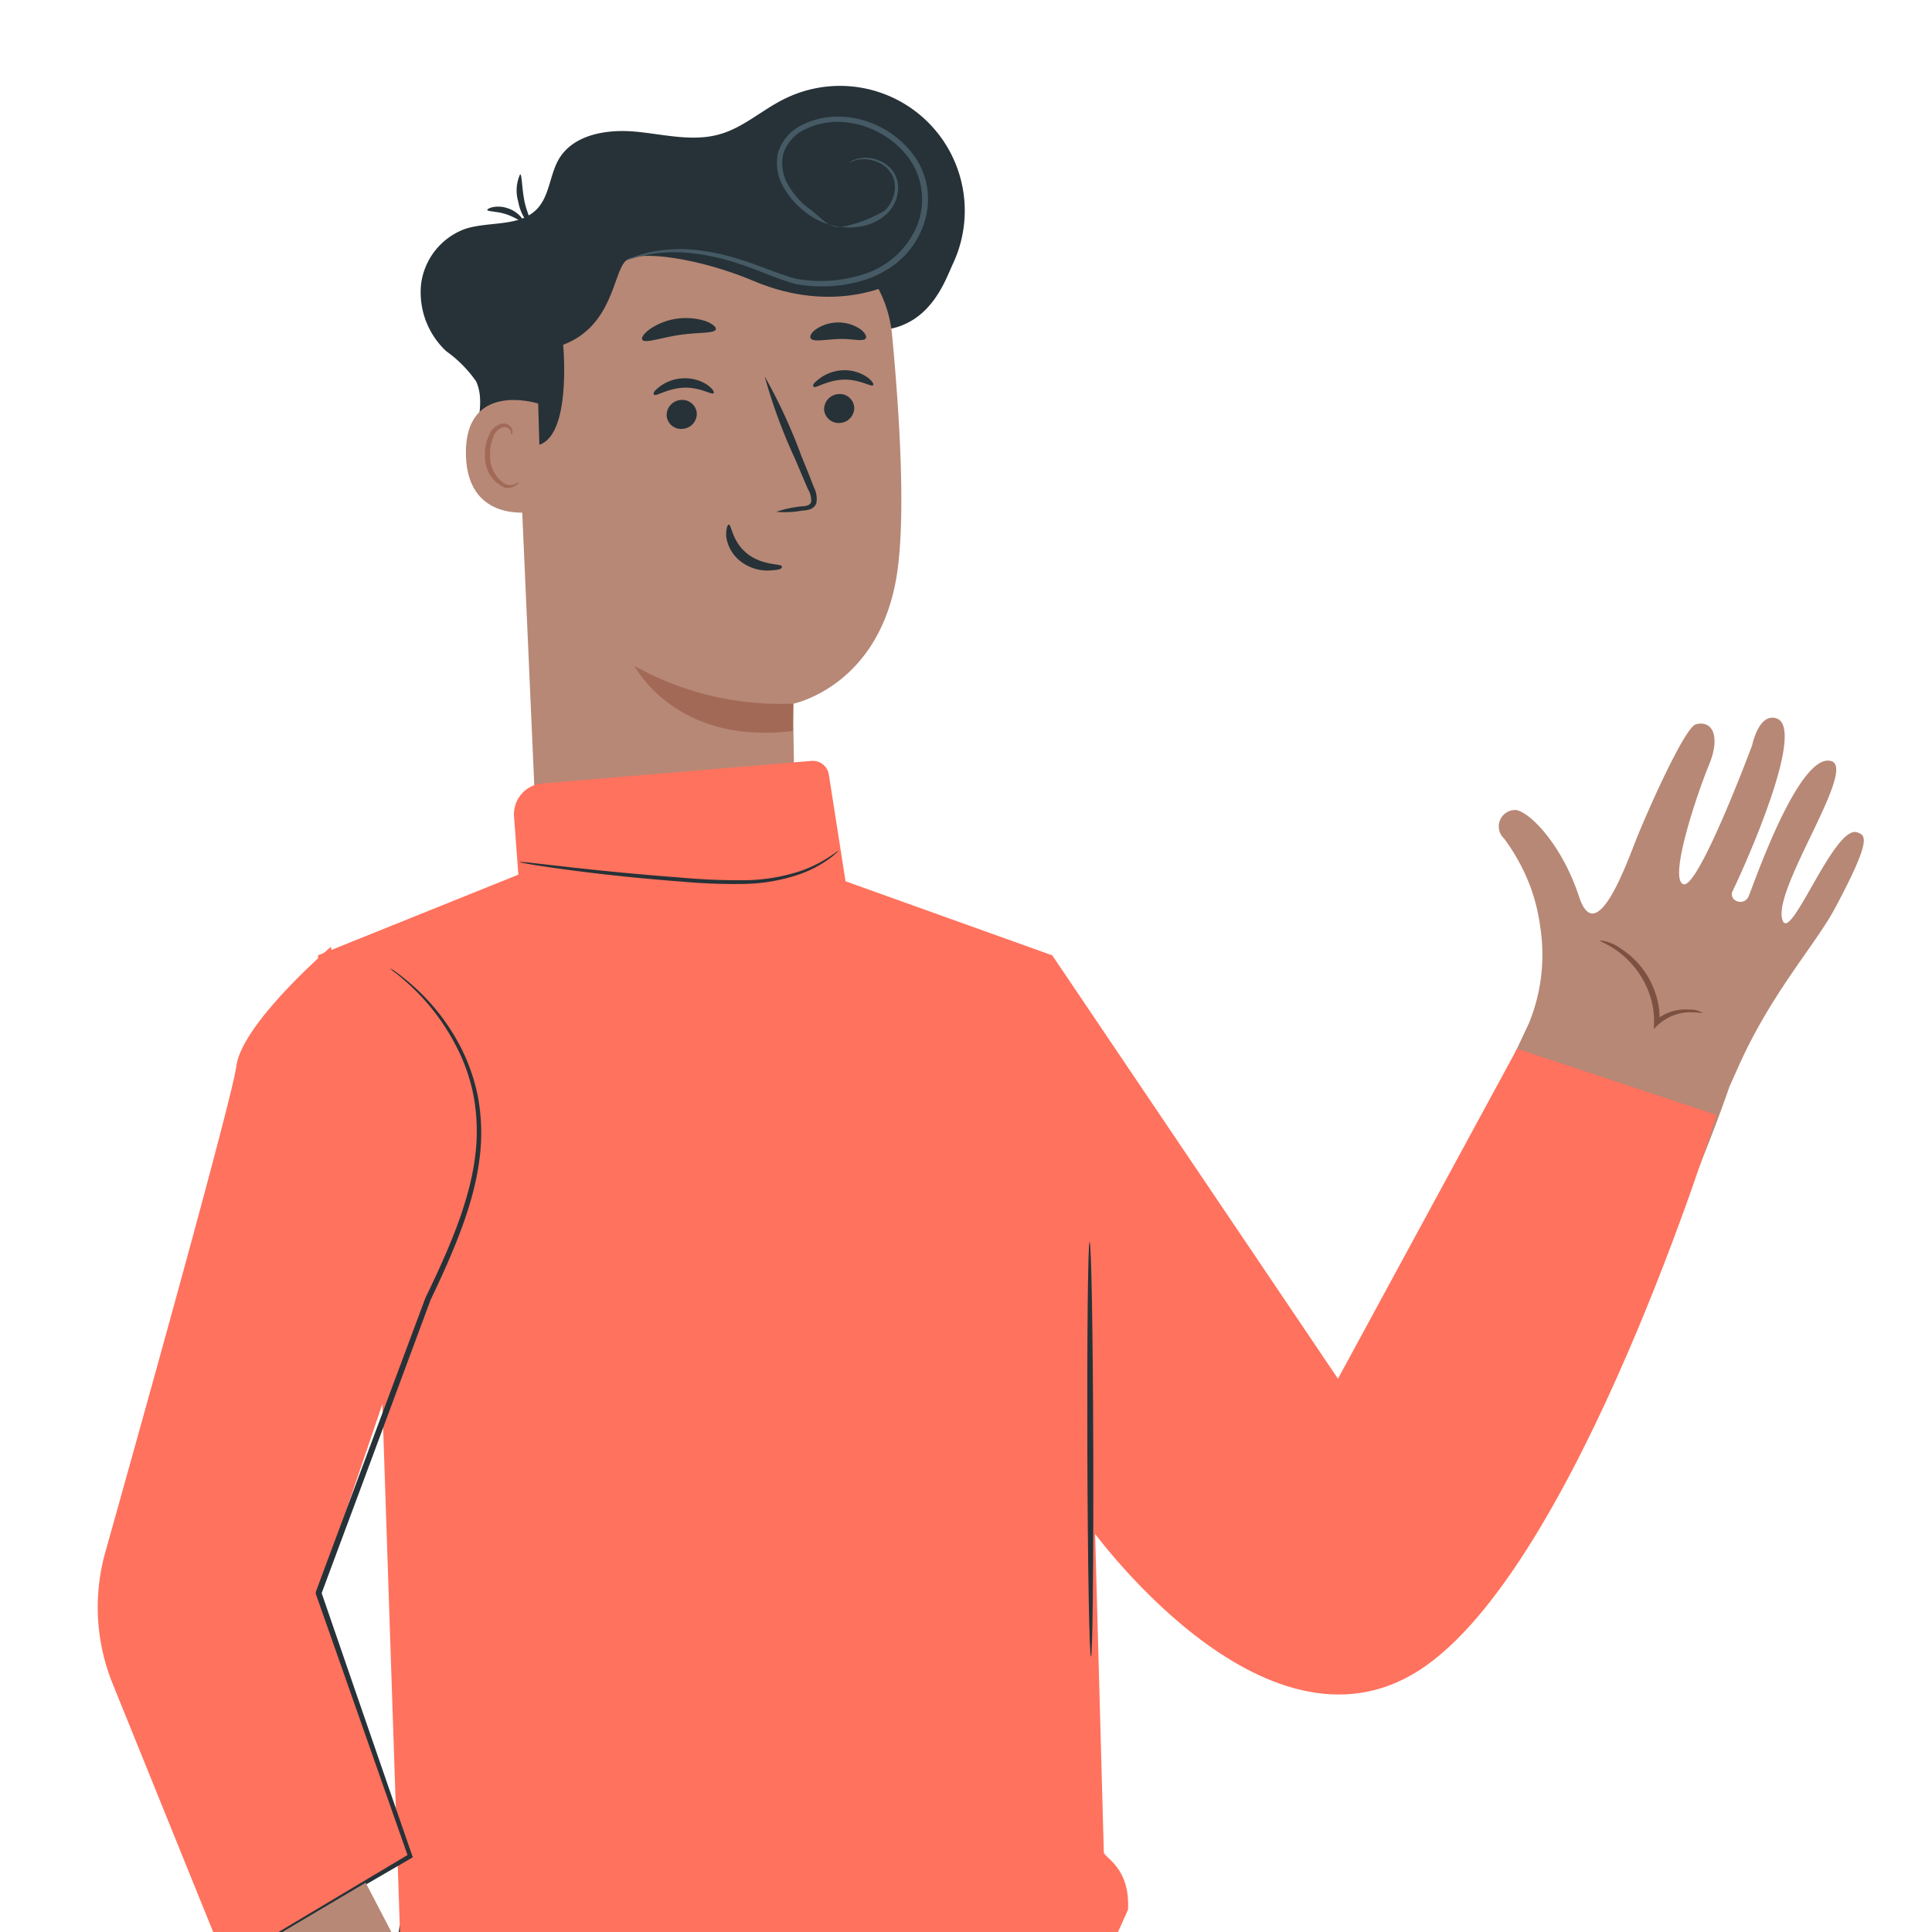 <svg id="Component_Character_Male_N" data-name="Component/Character/Male/N" xmlns="http://www.w3.org/2000/svg" xmlns:xlink="http://www.w3.org/1999/xlink" width="180" height="180" viewBox="0 0 180 180">
  <defs>
    <clipPath id="clip-path">
      <rect id="Rectangle_9974" data-name="Rectangle 9974" width="180" height="180" transform="translate(19263 -22823)" fill="#fff" stroke="#707070" stroke-width="1"/>
    </clipPath>
  </defs>
  <g id="Component_Character_Male_N-2" data-name="Component/Character/Male/N" transform="translate(-19263 22823)" clip-path="url(#clip-path)">
    <g id="Group_25192" data-name="Group 25192" transform="translate(19260.002 -22810)">
      <g id="Group_25190" data-name="Group 25190" transform="matrix(-0.951, -0.309, 0.309, -0.951, 150.236, 146.969)">
        <g id="Group_25064" data-name="Group 25064" transform="translate(0 0)">
          <path id="Path_106087" data-name="Path 106087" d="M29.761,18.024,24.535,59.983a16.809,16.809,0,0,0,1.738,8.811,17.476,17.476,0,0,0,2.123,3.42,18.544,18.544,0,0,0,3.654,3.433,1.531,1.531,0,0,1-.276,2.882c-1.379.152-5.1-1.848-8.039-5.874s-3.24,3.723-3.406,6.536-1.075,11.472-1.972,12.093c-1.379.9-2.565-.386-2.344-3.2s.331-11.265-1.158-11.321-2.1,14.285-2.1,14.285.359,3.1-1.379,3.089c-3.089,0-1.3-15.168-1.089-16.547.138-.993-1.475-1.117-1.572,0s-.3,14.313-3.447,14.34c-2.427,0,1.379-12.493-.11-15.292s-1.9,9.8-4.219,9.721c-.855,0-1.5-.165-.221-7.336.689-3.861,3.24-9.418,4.012-16.946l.207-1.944C5.093,50.758,7.161,22.5,15.683.994,18.11-4.994,29.761,18.024,29.761,18.024Z" transform="translate(0 0)" fill="#b78876"/>
          <path id="Path_106088" data-name="Path 106088" d="M0,2.813A7.8,7.8,0,0,0,1.227,2.5,4.453,4.453,0,0,0,3.613.524L3.9,0l.165.579A7.279,7.279,0,0,0,5.212,2.868,8.37,8.37,0,0,0,9.169,5.791c1.213.427,2.041.4,2.041.51A4.041,4.041,0,0,1,9.059,6.15,7.859,7.859,0,0,1,4.771,3.2,7.129,7.129,0,0,1,3.585.731H4.04A4.33,4.33,0,0,1,1.282,2.744,2.083,2.083,0,0,1,0,2.813Z" transform="translate(9.405 63.084)" fill="#7c5142"/>
        </g>
      </g>
      <g id="Group_25191" data-name="Group 25191" transform="translate(42.191 -4.999)">
        <path id="Path_107551" data-name="Path 107551" d="M502.393,234.884a2.338,2.338,0,0,1-3.179,2.91c-1.578-.713-1.87-2.84-1.636-4.558s.725-3.565,0-5.12a11.527,11.527,0,0,0-2.782-2.805,7.5,7.5,0,0,1-2.338-6.265,6.312,6.312,0,0,1,4.114-5.131c2.244-.725,5.073-.152,6.7-1.87,1.169-1.239,1.169-3.2,2.045-4.675,1.379-2.268,4.477-2.758,7.118-2.513s5.365.982,7.913.222c2.127-.619,3.834-2.2,5.844-3.214a11.63,11.63,0,0,1,15.815,15.3c-.737,1.566-2.162,6.055-7.095,6.207" transform="translate(-492.417 -200.593)" fill="#263238"/>
        <path id="Path_107552" data-name="Path 107552" d="M497.471,214.618l.175,3.507,2.338,52.949c.269,6.148,5.774,10.812,12.355,10.52h0c6.651-.351,11.887-5.657,11.688-11.875-.175-6.522-.245-13.395-.245-13.395s8.357-1.648,9.76-12.67c.7-5.482.152-14.412-.538-21.694a11.583,11.583,0,0,0-13.1-10.4Z" transform="translate(-489.084 -198.758)" fill="#b78876"/>
        <path id="Path_107553" data-name="Path 107553" d="M503.125,226.388a1.414,1.414,0,0,1-1.309,1.461,1.367,1.367,0,0,1-1.5-1.227,1.426,1.426,0,0,1,1.321-1.461,1.344,1.344,0,0,1,1.484,1.227Z" transform="translate(-462.73 -196.445)" fill="#263238"/>
        <path id="Path_107554" data-name="Path 107554" d="M505.3,224.651c-.164.2-1.251-.561-2.77-.514s-2.595.842-2.77.666.094-.421.561-.783a3.869,3.869,0,0,1,2.209-.76,3.705,3.705,0,0,1,2.209.643C505.215,224.242,505.379,224.569,505.3,224.651Z" transform="translate(-463.142 -196.766)" fill="#263238"/>
        <path id="Path_107555" data-name="Path 107555" d="M515.675,226.858a1.414,1.414,0,0,1-1.309,1.461,1.344,1.344,0,0,1-1.5-1.227,1.414,1.414,0,0,1,1.309-1.461,1.356,1.356,0,0,1,1.5,1.227Z" transform="translate(-489.948 -196.366)" fill="#263238"/>
        <path id="Path_107556" data-name="Path 107556" d="M518,225.291c-.175.187-1.262-.573-2.77-.514s-2.607.842-2.77.655.082-.409.549-.783a3.893,3.893,0,0,1,2.209-.748,3.752,3.752,0,0,1,2.221.631C517.911,224.882,518.086,225.186,518,225.291Z" transform="translate(-490.706 -196.658)" fill="#263238"/>
        <path id="Path_107557" data-name="Path 107557" d="M505.286,236.362a10.588,10.588,0,0,1,2.443-.514c.386,0,.748-.14.807-.409a1.986,1.986,0,0,0-.292-1.169L507,231.359a50.387,50.387,0,0,1-2.794-7.609,50.1,50.1,0,0,1,3.4,7.364c.421,1.029.818,2,1.169,2.934a2.338,2.338,0,0,1,.245,1.508.959.959,0,0,1-.619.584,2.443,2.443,0,0,1-.655.105A8.929,8.929,0,0,1,505.286,236.362Z" transform="translate(-472.155 -196.681)" fill="#263238"/>
        <path id="Path_107558" data-name="Path 107558" d="M520.879,250.337a27.959,27.959,0,0,1-14.809-3.507s3.8,7.422,14.739,6.055Z" transform="translate(-486.146 -192.785)" fill="#a36957"/>
        <path id="Path_107559" data-name="Path 107559" d="M507.24,235.56c.245,0,.3,1.613,1.742,2.735s3.179.888,3.2,1.169-.386.327-1.169.374A4.055,4.055,0,0,1,508.35,239a3.506,3.506,0,0,1-1.356-2.338C506.959,235.957,507.123,235.548,507.24,235.56Z" transform="translate(-478.527 -194.689)" fill="#263238"/>
        <path id="Path_107560" data-name="Path 107560" d="M519.132,220.152c-.129.409-1.648.257-3.413.526s-3.191.807-3.436.444c-.117-.175.129-.573.69-.982a5.973,5.973,0,0,1,5.225-.748C518.863,219.65,519.191,219.965,519.132,220.152Z" transform="translate(-491.634 -197.468)" fill="#263238"/>
        <path id="Path_107561" data-name="Path 107561" d="M505.44,220.934c-.257.351-1.309,0-2.56.058s-2.338.292-2.56-.058c-.117-.164,0-.514.491-.853a3.705,3.705,0,0,1,4.138,0C505.393,220.42,505.557,220.771,505.44,220.934Z" transform="translate(-463.975 -197.408)" fill="#263238"/>
        <path id="Path_107562" data-name="Path 107562" d="M535.625,217.329s-5.505,3.109-13.126-.117c-5-2.116-10.73-2.945-11.922-1.894s-1.169,6.066-5.844,7.831c0,0,.923,9.514-2.9,9.409S498,213.3,498,213.3l10.52-.888,10.029-2.548,9.643.748,7.434,1.566Z" transform="translate(-491.459 -199.028)" fill="#263238"/>
        <path id="Path_107563" data-name="Path 107563" d="M527.613,210.525c0-.14.83-.514,1.893-.164s1.566,1.169,1.438,1.251-.725-.421-1.613-.7S527.648,210.688,527.613,210.525Z" transform="translate(-521.411 -198.968)" fill="#263238"/>
        <path id="Path_107564" data-name="Path 107564" d="M527.249,207.64c.175,0,.152,1.169.386,2.408s.818,2.221.69,2.338-.994-.76-1.251-2.2a3.671,3.671,0,0,1,.175-2.548Z" transform="translate(-517.985 -199.403)" fill="#263238"/>
        <path id="Path_107565" data-name="Path 107565" d="M532.915,225.969c-.164-.07-6.873-2.116-6.733,4.757s7.013,5.307,7.013,5.108S532.915,225.969,532.915,225.969Z" transform="translate(-521.967 -196.366)" fill="#b78876"/>
        <path id="Path_107566" data-name="Path 107566" d="M531.116,232.957a3.272,3.272,0,0,1-.316.187,1.169,1.169,0,0,1-.9,0,2.981,2.981,0,0,1-1.414-2.63,3.879,3.879,0,0,1,.292-1.718,1.344,1.344,0,0,1,.888-.935.608.608,0,0,1,.713.3c.093.2,0,.339.082.339s.152-.117.094-.4a.806.806,0,0,0-.281-.421.911.911,0,0,0-.666-.164,1.7,1.7,0,0,0-1.227,1.087,3.984,3.984,0,0,0-.374,1.929,3.121,3.121,0,0,0,1.8,2.934,1.274,1.274,0,0,0,1.087-.21C531.116,233.12,531.116,232.968,531.116,232.957Z" transform="translate(-522.016 -196.048)" fill="#a36957"/>
        <path id="Path_107567" data-name="Path 107567" d="M516.179,207.318a1.882,1.882,0,0,1,.69-.339,3.249,3.249,0,0,1,2.162.2,2.8,2.8,0,0,1,1.239,1.017,2.77,2.77,0,0,1,.409,1.87,3.436,3.436,0,0,1-.97,1.975,4.675,4.675,0,0,1-2.162,1.169,6.476,6.476,0,0,1-5.353-1.169,7.751,7.751,0,0,1-2.116-2.338,4.453,4.453,0,0,1-.561-3.3,4.254,4.254,0,0,1,2.338-2.63,7.446,7.446,0,0,1,3.577-.725,8.883,8.883,0,0,1,6.616,3.448,6.838,6.838,0,0,1,1.414,3.623,7.317,7.317,0,0,1-.678,3.717,7.854,7.854,0,0,1-2.244,2.864,9.5,9.5,0,0,1-3.086,1.6,13.453,13.453,0,0,1-6.359.327c-1.94-.561-3.577-1.356-5.178-1.858a21.034,21.034,0,0,0-4.36-.994,14.494,14.494,0,0,0-3.378,0c-1.847.269-2.805.713-2.829.643a3.737,3.737,0,0,1,.7-.292,10.66,10.66,0,0,1,2.092-.561,13.827,13.827,0,0,1,3.436-.129,20.538,20.538,0,0,1,4.453.935c1.613.479,3.319,1.274,5.166,1.777a13.021,13.021,0,0,0,6.1-.362,8,8,0,0,0,5-4.208,6.546,6.546,0,0,0-.69-6.791,8.451,8.451,0,0,0-6.207-3.249,7.072,7.072,0,0,0-3.319.666,3.787,3.787,0,0,0-2.081,2.338,3.986,3.986,0,0,0,.5,2.934,7.327,7.327,0,0,0,1.964,2.174c1.531,1.169,1.835,1.964,3.413,1.578a12.6,12.6,0,0,0,3.588-1.438,3.144,3.144,0,0,0,.912-1.788,2.536,2.536,0,0,0-.327-1.683,2.653,2.653,0,0,0-1.11-.97,3.249,3.249,0,0,0-2.046-.281C516.424,207.189,516.2,207.341,516.179,207.318Z" transform="translate(-476.221 -200.178)" fill="#455a64"/>
      </g>
      <g id="character-2--inject-377" transform="translate(-0.001 58.711)">
        <path id="Path_9105" data-name="Path 9105" d="M490.171,446.692l1.724,21.72s21.456,6.9,21.583,10.918l-41.98.55L470.26,446.65Z" transform="translate(-384.638 -138.059)" fill="#ff725e"/>
        <path id="Path_9106" data-name="Path 9106" d="M502.247,465.13A1.724,1.724,0,0,0,501,467.056a1.661,1.661,0,0,0,1.894,1.248,1.809,1.809,0,0,0,1.354-2.042,1.7,1.7,0,0,0-2.116-1.058" transform="translate(-407.928 -136.988)" fill="#ebebeb"/>
        <path id="Path_9107" data-name="Path 9107" d="M470.189,478.244l.085-3.364,39.759.243s2.275,1.354,2.211,2.666Z" transform="translate(-383.329 -136.423)" fill="#ebebeb"/>
        <path id="Path_9108" data-name="Path 9108" d="M493.939,467.011c0,.2-1.058.264-2.116.9s-1.6,1.471-1.777,1.386.148-1.27,1.407-2.01A2.533,2.533,0,0,1,493.939,467.011Z" transform="translate(-385.983 -136.89)" fill="#263238"/>
        <path id="Path_9109" data-name="Path 9109" d="M488.778,468.9c0,.2-.857.518-1.576,1.365s-.952,1.756-1.164,1.746-.3-1.185.624-2.222S488.778,468.694,488.778,468.9Z" transform="translate(-376.485 -136.775)" fill="#263238"/>
        <path id="Path_9110" data-name="Path 9110" d="M482.27,474.132c-.19,0-.444-.994.116-2.116s1.534-1.523,1.608-1.344-.529.751-.973,1.672S482.471,474.121,482.27,474.132Z" transform="translate(-367.627 -136.669)" fill="#263238"/>
        <path id="Path_9111" data-name="Path 9111" d="M494.586,462.394c-.1.18-1.058-.127-2.19-.085s-2.116.381-2.179.2.794-.889,2.116-.92S494.692,462.235,494.586,462.394Z" transform="translate(-386.862 -137.193)" fill="#263238"/>
        <path id="Path_9112" data-name="Path 9112" d="M496.287,458.413a3.883,3.883,0,0,1-2.116-.074,9.216,9.216,0,0,1-2.19-.741,9.655,9.655,0,0,1-1.185-.677,2.876,2.876,0,0,1-.624-.518.9.9,0,0,1,0-1.058,1.121,1.121,0,0,1,.91-.444,2.731,2.731,0,0,1,.783.138,7.893,7.893,0,0,1,1.3.487,7.108,7.108,0,0,1,1.894,1.333c.952.931,1.259,1.7,1.185,1.746s-.55-.592-1.513-1.375a8.823,8.823,0,0,0-1.851-1.111,7.929,7.929,0,0,0-1.2-.4c-.434-.138-.815-.148-.942,0s0,.106,0,.243a2.517,2.517,0,0,0,.455.37,10.17,10.17,0,0,0,1.058.667,11.3,11.3,0,0,0,2.01.846,15.239,15.239,0,0,1,2.021.571Z" transform="translate(-388.331 -137.581)" fill="#263238"/>
        <path id="Path_9113" data-name="Path 9113" d="M488.026,458.855a3.354,3.354,0,0,1-.487-2.052,6.815,6.815,0,0,1,.349-2.3,7.838,7.838,0,0,1,.582-1.259,1.724,1.724,0,0,1,1.375-1.058.963.963,0,0,1,.857.614,2.931,2.931,0,0,1,.19.772,4.506,4.506,0,0,1,0,1.418,4.867,4.867,0,0,1-.963,2.116c-.857,1.058-1.714,1.28-1.735,1.217a8.83,8.83,0,0,0,1.322-1.513,4.813,4.813,0,0,0,.73-1.957,4.679,4.679,0,0,0,0-1.217c0-.444-.212-.815-.381-.772a1.576,1.576,0,0,0-.762.667,7.819,7.819,0,0,0-.55,1.121,7.925,7.925,0,0,0-.476,2.116C487.942,458.051,488.143,458.824,488.026,458.855Z" transform="translate(-380.377 -137.738)" fill="#263238"/>
        <path id="Path_9114" data-name="Path 9114" d="M575.729,443.27l-4.846,25.391-9.628,18.959a2.645,2.645,0,0,0,1.322,3.629h0a2.624,2.624,0,0,0,2.423-.18c4.645-2.867,21.689-13.489,21.942-15.372.286-2.116,6.9-26.449,6.9-26.449Z" transform="translate(-560.97 -138.255)" fill="#ff725e"/>
        <path id="Path_9115" data-name="Path 9115" d="M567.14,489.546l24.735-17.256-.233,1.058a3.967,3.967,0,0,1-1.471,2.328c-2.01,1.545-7.649,5.671-20.535,13.7a2.645,2.645,0,0,1-2.5.159Z" transform="translate(-565.532 -136.573)" fill="#ebebeb"/>
        <path id="Path_9116" data-name="Path 9116" d="M569.394,465.268a1.587,1.587,0,0,0-.868,1.947,1.534,1.534,0,0,0,1.926.878,1.693,1.693,0,0,0,.91-2.116,1.608,1.608,0,0,0-2.116-.688" transform="translate(-546.499 -136.988)" fill="#ebebeb"/>
        <path id="Path_9117" data-name="Path 9117" d="M587.349,479.557a8.072,8.072,0,0,0-1.788-2.444,8.464,8.464,0,0,0-2.793-1.185c0-.064.36-.19.963-.148a4.168,4.168,0,0,1,2.179.889,4.084,4.084,0,0,1,1.365,1.915C587.455,479.187,587.413,479.547,587.349,479.557Z" transform="translate(-577.595 -136.371)" fill="#263238"/>
        <path id="Path_9118" data-name="Path 9118" d="M589.576,482.322c-.138.085-.772-.91-2-1.566a22.56,22.56,0,0,0-2.391-.857,2.962,2.962,0,0,1,2.666.36C589.248,481.01,589.724,482.28,589.576,482.322Z" transform="translate(-582.35 -136.141)" fill="#263238"/>
        <path id="Path_9119" data-name="Path 9119" d="M585.255,476.166a26.9,26.9,0,0,0-2.931-2.624,26.442,26.442,0,0,0-3.555-1.682,7.226,7.226,0,0,1,6.485,4.306Z" transform="translate(-571.216 -136.598)" fill="#263238"/>
        <path id="Path_9120" data-name="Path 9120" d="M583.3,468.867c-.1.138-1.365-.741-3.174-1.206s-3.333-.328-3.354-.5a6.612,6.612,0,0,1,6.528,1.7Z" transform="translate(-567.142 -136.885)" fill="#263238"/>
        <path id="Path_9121" data-name="Path 9121" d="M582.035,461.869a12.7,12.7,0,0,0-3.259-1.344,13.461,13.461,0,0,0-3.534.116,1.943,1.943,0,0,1,.973-.529,5.745,5.745,0,0,1,5.1.92C581.855,461.457,582.088,461.816,582.035,461.869Z" transform="translate(-564.272 -137.293)" fill="#263238"/>
        <path id="Path_9122" data-name="Path 9122" d="M577.278,459.432a3.963,3.963,0,0,1,.169-.963,6.57,6.57,0,0,1,1.291-2.338A3.047,3.047,0,0,1,580.3,455a1.058,1.058,0,0,1,1.121.476,1.725,1.725,0,0,1,.159,1.227,3.745,3.745,0,0,1-3.936,2.7,4.348,4.348,0,0,1-3.692-3.121,1.544,1.544,0,0,1,.148-1.259,1.058,1.058,0,0,1,1.185-.307,3.735,3.735,0,0,1,1.471,1.217,7.627,7.627,0,0,1,1.3,2.338,2.327,2.327,0,0,1,.2.952,12.219,12.219,0,0,0-1.809-3.026,3.385,3.385,0,0,0-1.312-1.058.571.571,0,0,0-.645.169,1.058,1.058,0,0,0-.074.825,3.872,3.872,0,0,0,3.174,2.656,3.238,3.238,0,0,0,3.364-2.232,1.248,1.248,0,0,0-.063-.868.593.593,0,0,0-.614-.275,2.73,2.73,0,0,0-1.344.942,9.6,9.6,0,0,0-1.661,3.079Z" transform="translate(-562.424 -137.596)" fill="#263238"/>
        <path id="Path_9123" data-name="Path 9123" d="M587,258.4c.264,0,3.481,212.812,3.481,212.812l-25.719-.889-8.9-104.634-2.116-76.809-17.531,71.085-21.826,111.5-25.677-6.443L521.4,257.046l30.766-5.946Z" transform="translate(-481.156 -149.397)" fill="#263238"/>
        <path id="Path_9149" data-name="Path 9149" d="M540.717,238.832c-14.653,9.524-30.977-13.6-30.977-13.6V200.495s1.523,54.8,1.523,55.322,2.465,1.375,2.253,5.364l-2.116,4.729-65.595.878-1.777-53.259-5.988-41.261,19.605-7.893h26.787l22.029,7.893,26.617,39.443,16.686-30.741,18.585,6.166S555.37,229.308,540.717,238.832Z" transform="translate(-405.424 -154.97)" fill="#ff725e"/>
        <path id="Path_9155" data-name="Path 9155" d="M493.269,214.68c.148,0,.243-8.646.212-19.326s-.18-19.326-.339-19.314-.243,8.646-.212,19.326S493.111,214.68,493.269,214.68Z" transform="translate(-388.625 -132.05)" fill="#263238"/>
        <path id="Path_9156" data-name="Path 9156" d="M574.851,170.56s-8.263,7.088-8.813,11.109c-.413,3.1-8.548,32.247-12.209,45.3a18.959,18.959,0,0,0,.7,12.3l10.58,26.132,17.086-10.114-8.548-24.5,7.078-20.8Z" transform="translate(-541.017 -154.066)" fill="#ff725e"/>
        <path id="Path_9157" data-name="Path 9157" d="M546.829,265.3a1.332,1.332,0,0,0,.317-.159l.91-.5,3.46-1.978,12.548-7.289.159-.1-.063-.159c-2.391-6.909-5.29-15.309-8.464-24.534v.18c.995-2.687,2.042-5.491,3.11-8.358,2.507-6.739,4.888-13.172,7.067-19.044h0c2.169-4.539,4.042-8.929,4.56-13.14a18.557,18.557,0,0,0-.169-5.914,17.8,17.8,0,0,0-1.714-4.75,19.775,19.775,0,0,0-4.422-5.565,17.726,17.726,0,0,0-1.481-1.185,3.294,3.294,0,0,0-.55-.349,3.267,3.267,0,0,0,.5.423c.339.264.825.667,1.428,1.227a20.418,20.418,0,0,1,4.232,5.6,17,17,0,0,1,1.629,4.676,18.135,18.135,0,0,1,.116,5.787c-.539,4.116-2.412,8.464-4.6,12.981h0l-7.11,19.044c-1.058,2.867-2.116,5.671-3.11,8.369v.18c3.237,9.2,6.179,17.594,8.6,24.492l.1-.254-12.41,7.406-3.407,2.116-.878.55C546.924,265.213,546.819,265.287,546.829,265.3Z" transform="translate(-522.76 -153.956)" fill="#263238"/>
        <path id="Path_9162" data-name="Path 9162" d="M541.03,282.183a8.145,8.145,0,0,0,2.391-1.121,21.539,21.539,0,0,0,4.909-4.084,21.772,21.772,0,0,0,3.513-5.29,8.74,8.74,0,0,0,.857-2.507,27.751,27.751,0,0,1-11.638,13.045Z" transform="translate(-498.732 -148.348)" fill="#455a64"/>
        <path id="Path_9163" data-name="Path 9163" d="M514.314,289.305a.823.823,0,0,0,.3-.085,3.576,3.576,0,0,0,.73-.476,6.052,6.052,0,0,0,1.693-2.687,43.022,43.022,0,0,0,1.153-4.528c.381-1.714.772-3.6,1.164-5.586.783-3.967,1.375-7.586,1.756-10.209.19-1.312.328-2.38.4-3.11a4.981,4.981,0,0,0,.074-1.153,4.233,4.233,0,0,0-.286,1.058l-.571,3.089c-.487,2.6-1.132,6.2-1.915,10.167-.391,1.978-.772,3.851-1.121,5.586a36.3,36.3,0,0,1-1.058,4.507,6.5,6.5,0,0,1-1.46,2.656A9.038,9.038,0,0,1,514.314,289.305Z" transform="translate(-439.357 -148.795)" fill="#455a64"/>
        <path id="Path_9164" data-name="Path 9164" d="M519.693,265.359a.915.915,0,0,0-.466,0,1.8,1.8,0,0,0-.973.857,1.82,1.82,0,0,0,.106,1.936,2.116,2.116,0,0,0,2.222.846,2.232,2.232,0,0,0,1.555-1.8,2.116,2.116,0,0,0-.666-1.82c-.878-.751-1.672-.529-1.629-.487a3.354,3.354,0,0,1,1.354.762,1.682,1.682,0,0,1,.434,1.46,1.735,1.735,0,0,1-1.2,1.344,1.671,1.671,0,0,1-1.672-.6,1.47,1.47,0,0,1-.159-1.471C519,265.528,519.735,265.433,519.693,265.359Z" transform="translate(-443.846 -148.601)" fill="#455a64"/>
        <path id="Path_9165" data-name="Path 9165" d="M492.408,261.31a6.189,6.189,0,0,0-.275,2.433,13.087,13.087,0,0,0,5.47,10.167,6.116,6.116,0,0,0,2.19,1.058c0-.085-.793-.5-1.957-1.418a14.357,14.357,0,0,1-5.29-9.882C492.387,262.252,492.5,261.321,492.408,261.31Z" transform="translate(-394.069 -148.805)" fill="#455a64"/>
        <path id="Path_107585" data-name="Path 107585" d="M539.884,270.554l-.211-1.357-2.036-13.021a1.516,1.516,0,0,0-1.621-1.278l-25.073,2.1a2.88,2.88,0,0,0-2.636,3.084l.56,7.565,7.828,10.213,11.274,1.759" transform="translate(-457.416 -255.717)" fill="#ff725e"/>
        <path id="Path_107586" data-name="Path 107586" d="M510.339,268.651a1.047,1.047,0,0,0,.3.079l.876.158c.764.125,1.871.29,3.235.474,2.741.369,6.537.8,10.747,1.114a53.422,53.422,0,0,0,5.93.211,16.818,16.818,0,0,0,4.8-.824,10.67,10.67,0,0,0,2.932-1.483,7.213,7.213,0,0,0,.7-.56c.145-.145.217-.217.211-.231s-.343.264-.982.659a11.763,11.763,0,0,1-2.932,1.357,17.073,17.073,0,0,1-4.744.738,58.662,58.662,0,0,1-5.93-.237c-4.2-.31-7.993-.7-10.734-1.008l-3.249-.369a8.338,8.338,0,0,0-1.166-.079Z" transform="translate(-458.953 -260.047)" fill="#263238"/>
      </g>
      <path id="Path_107584" data-name="Path 107584" d="M554.567,281.937a21.572,21.572,0,0,0,6.813-7.025.3.3,0,0,1,0-.233.423.423,0,0,1,.264-.159,33.851,33.851,0,0,0,1.989-3.491c-2.116-1.375-4.9-3.47-1.883-3.893,3.714-.529,6.348-2.338,6.75-3.322a1.174,1.174,0,0,0-1.83-1.248,13.988,13.988,0,0,1-3.576,1.238,9.16,9.16,0,0,1-3.036.19c-.624-.074-2.835-1.587-5.205-2.7a1.809,1.809,0,0,0-1.058-.148l-.9-.063a2.772,2.772,0,0,1-2.3-1.5l-3.438-6.6-10.368,6.136L545,270.5a137.12,137.12,0,0,0,9.564,11.437Z" transform="translate(-510.09 -90.577)" fill="#b78876"/>
    </g>
  </g>
</svg>
